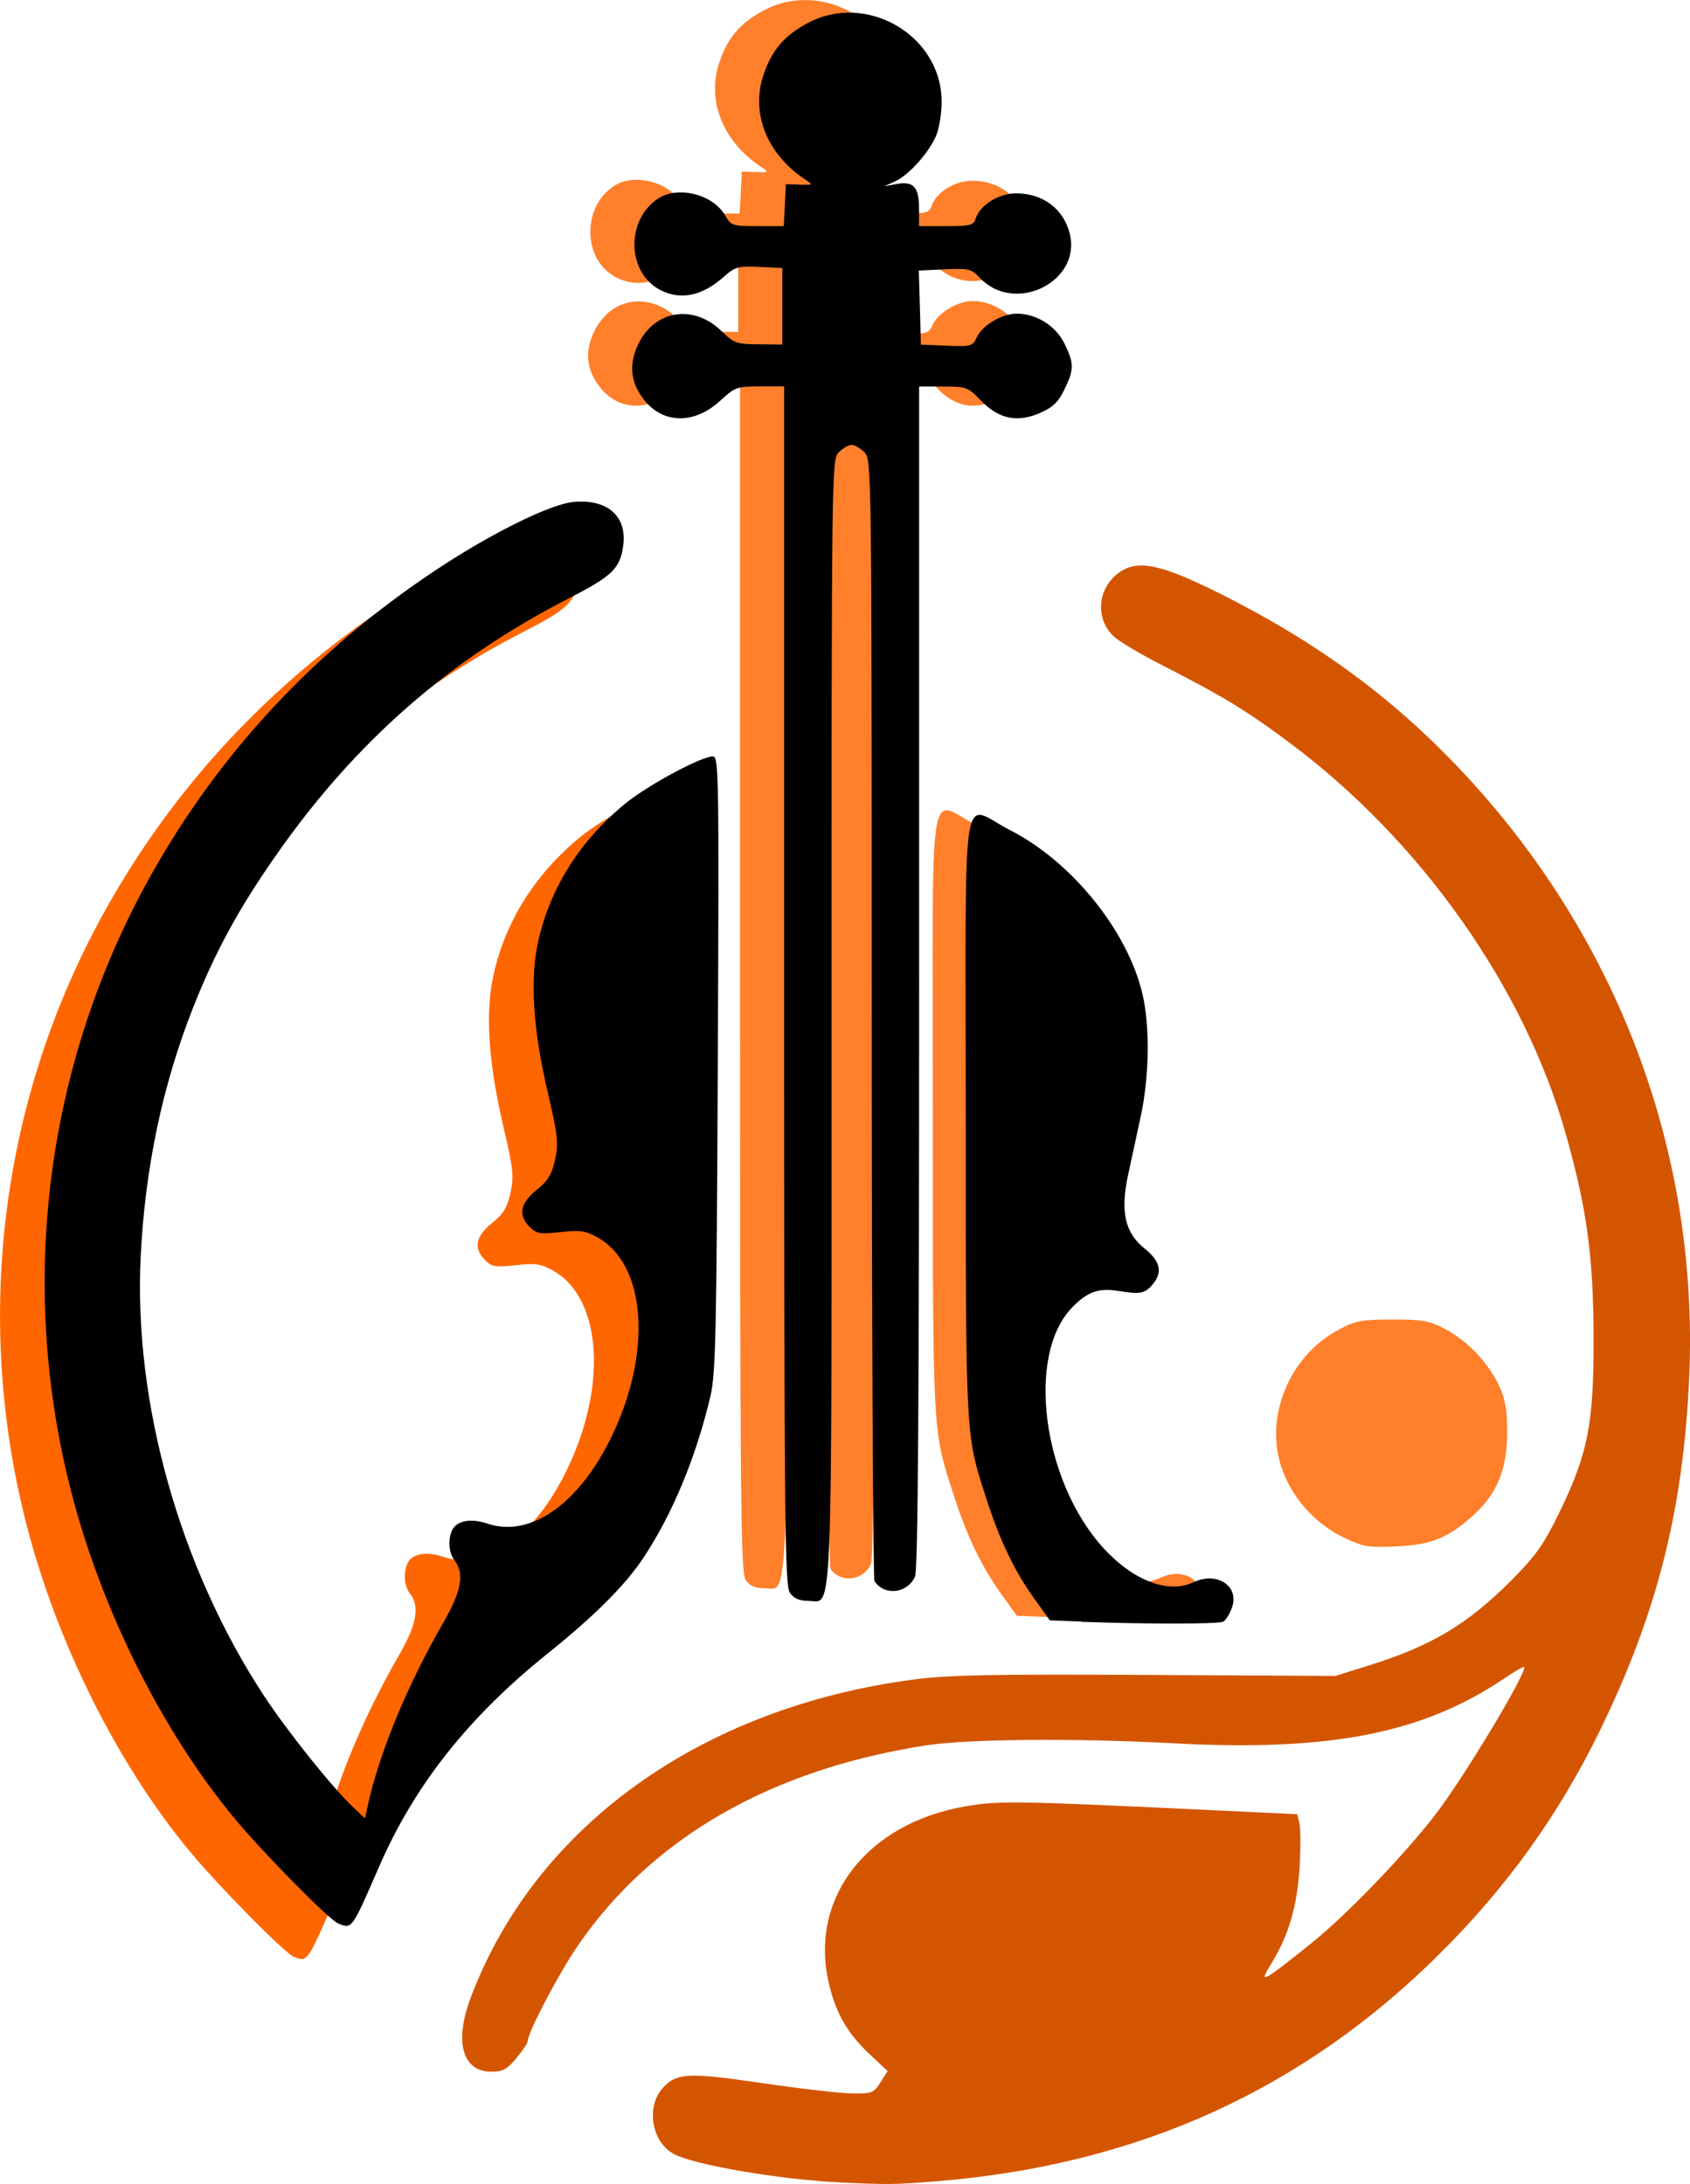 <?xml version="1.0" encoding="UTF-8" standalone="no"?>
<!-- Created with Inkscape (http://www.inkscape.org/) -->

<svg
   width="22mm"
   height="28.424mm"
   viewBox="0 0 22 28.424"
   version="1.1"
   id="svg33146"
   sodipodi:docname="logo2.svg"
   inkscape:version="1.2.2 (732a01da63, 2022-12-09)"
   xmlns:inkscape="http://www.inkscape.org/namespaces/inkscape"
   xmlns:sodipodi="http://sodipodi.sourceforge.net/DTD/sodipodi-0.dtd"
   xmlns="http://www.w3.org/2000/svg"
   xmlns:svg="http://www.w3.org/2000/svg">
  <sodipodi:namedview
     id="namedview33148"
     pagecolor="#ffffff"
     bordercolor="#000000"
     borderopacity="0.25"
     inkscape:showpageshadow="2"
     inkscape:pageopacity="0.0"
     inkscape:pagecheckerboard="0"
     inkscape:deskcolor="#d1d1d1"
     inkscape:document-units="mm"
     showgrid="false"
     inkscape:zoom="2.9540685"
     inkscape:cx="-84.629048"
     inkscape:cy="77.181691"
     inkscape:window-width="1920"
     inkscape:window-height="1009"
     inkscape:window-x="-8"
     inkscape:window-y="-8"
     inkscape:window-maximized="1"
     inkscape:current-layer="layer1" />
  <defs
     id="defs33143">
    <rect
       x="422.75"
       y="730"
       width="109.5"
       height="29"
       id="rect25186" />
  </defs>
  <g
     inkscape:label="Layer 1"
     inkscape:groupmode="layer"
     id="layer1"
     transform="translate(-43.321,-42.646)">
    <path
       style="fill:#d45500;fill-opacity:1;stroke-width:0.047"
       d="m 54.248,71.049 c -0.78,-0.038 -1.877,-0.225 -2.15,-0.367 -0.295,-0.152 -0.374,-0.623 -0.145,-0.866 0.182,-0.194 0.328,-0.2 1.299,-0.058 0.496,0.073 1.022,0.133 1.17,0.134 0.249,0.003 0.275,-0.009 0.361,-0.145 l 0.093,-0.147 -0.229,-0.214 c -0.305,-0.285 -0.46,-0.563 -0.547,-0.977 -0.226,-1.086 0.521,-2.032 1.779,-2.252 0.438,-0.077 0.639,-0.074 3.057,0.04 l 1.271,0.06 0.029,0.115 c 0.016,0.063 0.017,0.321 0.003,0.572 -0.03,0.504 -0.143,0.893 -0.366,1.253 -0.175,0.283 -0.13,0.26 0.529,-0.269 0.498,-0.401 1.328,-1.275 1.692,-1.784 0.431,-0.603 1.14,-1.804 1.064,-1.803 -0.019,9.9e-5 -0.131,0.065 -0.249,0.145 -1.062,0.72 -2.273,0.958 -4.319,0.848 -1.26,-0.068 -2.665,-0.056 -3.203,0.026 -2.023,0.31 -3.576,1.201 -4.539,2.601 -0.254,0.369 -0.658,1.139 -0.658,1.252 0,0.023 -0.066,0.121 -0.146,0.218 -0.122,0.148 -0.175,0.177 -0.329,0.177 -0.375,0 -0.483,-0.389 -0.267,-0.962 0.84,-2.231 3.001,-3.781 5.777,-4.143 0.443,-0.058 1.03,-0.069 3.014,-0.058 l 2.463,0.013 0.427,-0.133 c 0.831,-0.259 1.299,-0.539 1.883,-1.128 0.301,-0.304 0.406,-0.452 0.604,-0.858 0.378,-0.776 0.453,-1.157 0.45,-2.295 -0.003,-1.039 -0.086,-1.657 -0.355,-2.615 C 63.173,55.503 61.822,53.588 60.097,52.304 59.55,51.896 59.235,51.705 58.497,51.328 58.196,51.176 57.893,50.997 57.822,50.931 c -0.249,-0.231 -0.217,-0.631 0.067,-0.833 0.246,-0.175 0.546,-0.111 1.332,0.283 1.229,0.617 2.188,1.316 3.064,2.232 2.076,2.172 3.154,5.006 3.026,7.954 -0.075,1.718 -0.418,3.077 -1.165,4.606 -0.531,1.087 -1.203,2.025 -2.076,2.893 -1.786,1.779 -3.935,2.753 -6.54,2.967 -0.55,0.045 -0.664,0.047 -1.281,0.016 z"
       id="path1710" />
    <path
       style="fill:#ff7f2a;stroke-width:0.047"
       d="m 53.029,63.209 c -0.066,-0.094 -0.074,-0.922 -0.074,-7.902 v -7.796 h -0.315 c -0.301,0 -0.324,0.009 -0.518,0.187 -0.339,0.312 -0.751,0.303 -0.999,-0.023 -0.174,-0.228 -0.193,-0.47 -0.057,-0.734 0.219,-0.427 0.715,-0.498 1.07,-0.153 0.167,0.162 0.197,0.173 0.487,0.175 l 0.308,0.003 v -0.498 -0.498 l -0.3,-0.014 c -0.277,-0.013 -0.312,-0.004 -0.468,0.134 -0.28,0.246 -0.557,0.302 -0.821,0.166 -0.436,-0.225 -0.451,-0.913 -0.026,-1.191 0.258,-0.169 0.715,-0.053 0.871,0.221 0.076,0.133 0.093,0.139 0.421,0.139 l 0.342,2.98e-4 0.014,-0.273 0.014,-0.273 0.18,0.006 c 0.176,0.005 0.177,0.005 0.071,-0.067 -0.501,-0.333 -0.712,-0.866 -0.542,-1.365 0.107,-0.315 0.263,-0.5 0.559,-0.663 0.769,-0.425 1.759,0.146 1.759,1.015 0,0.149 -0.032,0.347 -0.07,0.439 -0.093,0.222 -0.354,0.514 -0.532,0.596 l -0.143,0.066 0.156,-0.029 c 0.221,-0.042 0.295,0.038 0.295,0.317 v 0.231 h 0.353 c 0.308,0 0.356,-0.011 0.382,-0.093 0.057,-0.181 0.3,-0.334 0.529,-0.334 0.351,0 0.62,0.204 0.699,0.529 0.15,0.622 -0.715,1.048 -1.167,0.575 -0.118,-0.123 -0.147,-0.13 -0.462,-0.115 l -0.337,0.016 0.014,0.482 0.013,0.482 0.336,0.014 c 0.319,0.013 0.338,0.007 0.391,-0.107 0.072,-0.159 0.326,-0.31 0.522,-0.31 0.256,-2.73e-4 0.509,0.16 0.622,0.393 0.125,0.258 0.125,0.332 -0.003,0.594 -0.079,0.163 -0.15,0.232 -0.312,0.303 -0.299,0.132 -0.539,0.083 -0.772,-0.157 -0.173,-0.178 -0.191,-0.185 -0.493,-0.185 h -0.314 v 7.686 c 0,5.532 -0.015,7.718 -0.053,7.802 -0.101,0.222 -0.397,0.256 -0.528,0.06 -0.019,-0.029 -0.035,-3.325 -0.036,-7.325 -7.94e-4,-7.209 -0.001,-7.274 -0.096,-7.368 -0.052,-0.052 -0.127,-0.095 -0.166,-0.095 -0.039,0 -0.114,0.043 -0.166,0.095 -0.094,0.094 -0.095,0.158 -0.095,7.382 0,8.102 0.022,7.567 -0.307,7.567 -0.114,0 -0.184,-0.031 -0.236,-0.105 z"
       id="path25105" />
    <path
       style="fill:#ff7f2a;stroke-width:0.047"
       d="m 56.972,63.691 -0.414,-0.016 -0.216,-0.302 c -0.248,-0.348 -0.44,-0.751 -0.612,-1.287 -0.271,-0.842 -0.266,-0.745 -0.266,-4.983 0,-4.517 -0.074,-4.043 0.578,-3.711 0.8,0.407 1.529,1.308 1.722,2.13 0.098,0.417 0.09,1.07 -0.02,1.584 -0.05,0.235 -0.125,0.581 -0.166,0.769 -0.104,0.48 -0.043,0.754 0.213,0.96 0.208,0.167 0.24,0.311 0.104,0.47 -0.1,0.118 -0.162,0.129 -0.439,0.084 -0.261,-0.043 -0.406,0.007 -0.606,0.213 -0.605,0.619 -0.39,2.264 0.41,3.137 0.386,0.421 0.842,0.594 1.164,0.442 0.314,-0.149 0.611,0.051 0.502,0.338 -0.028,0.075 -0.077,0.152 -0.108,0.172 -0.054,0.034 -0.973,0.035 -1.847,0.003 z"
       id="path1716-7" />
    <path
       style="fill:#ff7f2a;stroke-width:0.047"
       d="m 60.805,62.652 c -0.352,-0.17 -0.646,-0.491 -0.784,-0.857 -0.257,-0.679 0.069,-1.498 0.736,-1.849 0.211,-0.111 0.294,-0.127 0.691,-0.127 0.397,0 0.48,0.015 0.691,0.127 0.288,0.152 0.564,0.445 0.702,0.745 0.076,0.166 0.101,0.312 0.1,0.599 -8.06e-4,0.469 -0.129,0.79 -0.426,1.063 -0.331,0.305 -0.559,0.399 -1.02,0.419 -0.368,0.017 -0.428,0.006 -0.69,-0.12 z"
       id="path1720" />
    <path
       style="fill:#000000;stroke-width:0.047"
       d="m 53.603,63.373 c -0.066,-0.094 -0.074,-0.922 -0.074,-7.902 v -7.796 h -0.315 c -0.301,0 -0.324,0.009 -0.518,0.187 -0.339,0.312 -0.751,0.303 -0.999,-0.023 -0.174,-0.228 -0.193,-0.47 -0.057,-0.734 0.219,-0.427 0.715,-0.498 1.07,-0.153 0.167,0.162 0.197,0.173 0.487,0.175 l 0.308,0.003 v -0.498 -0.498 l -0.3,-0.014 c -0.277,-0.013 -0.312,-0.004 -0.468,0.134 -0.28,0.246 -0.557,0.302 -0.821,0.166 -0.436,-0.225 -0.451,-0.913 -0.026,-1.191 0.258,-0.169 0.715,-0.053 0.871,0.221 0.076,0.133 0.093,0.139 0.421,0.139 l 0.342,2.98e-4 0.014,-0.273 0.014,-0.273 0.18,0.006 c 0.176,0.005 0.177,0.005 0.071,-0.067 -0.501,-0.333 -0.712,-0.866 -0.542,-1.365 0.107,-0.315 0.263,-0.5 0.559,-0.663 0.769,-0.425 1.759,0.146 1.759,1.015 0,0.149 -0.032,0.347 -0.07,0.439 -0.093,0.222 -0.354,0.514 -0.532,0.596 l -0.143,0.066 0.156,-0.029 c 0.221,-0.042 0.295,0.038 0.295,0.317 v 0.231 h 0.353 c 0.308,0 0.356,-0.011 0.382,-0.093 0.057,-0.181 0.3,-0.334 0.529,-0.334 0.351,0 0.62,0.204 0.699,0.529 0.15,0.622 -0.715,1.048 -1.167,0.575 -0.118,-0.123 -0.147,-0.13 -0.462,-0.115 l -0.337,0.016 0.014,0.482 0.013,0.482 0.336,0.014 c 0.319,0.013 0.338,0.007 0.391,-0.107 0.072,-0.159 0.326,-0.31 0.522,-0.31 0.256,-2.73e-4 0.509,0.16 0.622,0.393 0.125,0.258 0.125,0.332 -0.003,0.594 -0.079,0.163 -0.15,0.232 -0.312,0.303 -0.299,0.132 -0.539,0.083 -0.772,-0.157 -0.173,-0.178 -0.191,-0.185 -0.493,-0.185 h -0.314 v 7.686 c 0,5.532 -0.015,7.718 -0.053,7.802 -0.101,0.222 -0.397,0.256 -0.528,0.06 -0.019,-0.029 -0.035,-3.325 -0.036,-7.325 -7.94e-4,-7.209 -0.001,-7.274 -0.096,-7.368 -0.052,-0.052 -0.127,-0.095 -0.166,-0.095 -0.039,0 -0.114,0.043 -0.166,0.095 -0.094,0.094 -0.095,0.158 -0.095,7.382 0,8.102 0.022,7.567 -0.307,7.567 -0.114,0 -0.184,-0.031 -0.236,-0.105 z"
       id="path1718" />
    <path
       style="fill:#000000;stroke-width:0.047"
       d="m 57.401,63.75 -0.414,-0.016 -0.216,-0.302 c -0.248,-0.348 -0.44,-0.751 -0.612,-1.287 -0.271,-0.842 -0.266,-0.745 -0.266,-4.983 0,-4.517 -0.074,-4.043 0.578,-3.711 0.8,0.407 1.529,1.308 1.722,2.13 0.098,0.417 0.09,1.07 -0.02,1.584 -0.05,0.235 -0.125,0.581 -0.166,0.769 -0.104,0.48 -0.043,0.754 0.213,0.96 0.208,0.167 0.24,0.311 0.104,0.47 -0.1,0.118 -0.162,0.129 -0.439,0.084 -0.261,-0.043 -0.406,0.007 -0.606,0.213 -0.605,0.619 -0.39,2.264 0.41,3.137 0.386,0.421 0.842,0.594 1.164,0.442 0.314,-0.149 0.611,0.051 0.502,0.338 -0.028,0.075 -0.077,0.152 -0.108,0.172 -0.054,0.034 -0.973,0.035 -1.847,0.003 z"
       id="path1716" />
    <path
       style="fill:#ff6600;stroke-width:0.047"
       d="m 47.141,68.11 c -0.118,-0.049 -0.966,-0.908 -1.342,-1.36 -0.951,-1.143 -1.746,-2.738 -2.141,-4.294 -0.689,-2.711 -0.311,-5.574 1.054,-8.001 0.892,-1.585 2.121,-2.904 3.673,-3.94 0.729,-0.487 1.509,-0.875 1.819,-0.905 0.442,-0.042 0.701,0.184 0.649,0.568 -0.04,0.296 -0.143,0.397 -0.702,0.683 -1.558,0.797 -2.781,1.867 -3.807,3.332 -0.5,0.713 -0.808,1.28 -1.097,2.015 -0.395,1.006 -0.62,2.08 -0.676,3.231 -0.092,1.897 0.509,4.036 1.603,5.704 0.31,0.472 0.897,1.205 1.172,1.463 l 0.146,0.137 0.029,-0.137 c 0.145,-0.687 0.514,-1.586 0.992,-2.414 0.233,-0.404 0.275,-0.635 0.146,-0.805 -0.074,-0.097 -0.09,-0.252 -0.039,-0.382 0.051,-0.134 0.241,-0.175 0.461,-0.1 0.562,0.191 1.197,-0.253 1.622,-1.134 0.53,-1.098 0.449,-2.234 -0.183,-2.589 -0.156,-0.088 -0.226,-0.098 -0.484,-0.07 -0.266,0.029 -0.313,0.021 -0.4,-0.066 -0.154,-0.154 -0.125,-0.309 0.089,-0.482 0.15,-0.121 0.198,-0.2 0.241,-0.394 0.047,-0.217 0.037,-0.312 -0.097,-0.883 -0.191,-0.819 -0.232,-1.467 -0.123,-1.957 0.155,-0.697 0.545,-1.314 1.134,-1.795 0.295,-0.241 0.989,-0.614 1.141,-0.614 0.076,0 0.08,0.253 0.063,3.998 -0.016,3.515 -0.027,4.038 -0.096,4.33 -0.188,0.795 -0.492,1.528 -0.87,2.099 -0.238,0.359 -0.636,0.757 -1.249,1.249 -1.029,0.825 -1.73,1.711 -2.189,2.763 -0.365,0.838 -0.356,0.825 -0.54,0.749 z"
       id="path1714" />
    <path
       style="fill:#000000;stroke-width:0.047"
       d="m 47.722,67.679 c -0.118,-0.049 -0.966,-0.908 -1.342,-1.36 -0.951,-1.143 -1.746,-2.738 -2.141,-4.294 -0.689,-2.711 -0.311,-5.574 1.054,-8.001 0.892,-1.585 2.121,-2.904 3.673,-3.94 0.729,-0.487 1.509,-0.875 1.819,-0.905 0.442,-0.042 0.701,0.184 0.649,0.568 -0.04,0.296 -0.143,0.397 -0.702,0.683 -1.558,0.797 -2.781,1.867 -3.807,3.332 -0.5,0.713 -0.808,1.28 -1.097,2.015 -0.395,1.006 -0.62,2.08 -0.676,3.231 -0.092,1.897 0.509,4.036 1.603,5.704 0.31,0.472 0.897,1.205 1.172,1.463 l 0.146,0.137 0.029,-0.137 c 0.145,-0.687 0.514,-1.586 0.992,-2.414 0.233,-0.404 0.275,-0.635 0.146,-0.805 -0.074,-0.097 -0.09,-0.252 -0.039,-0.382 0.051,-0.134 0.241,-0.175 0.461,-0.1 0.562,0.191 1.197,-0.253 1.622,-1.134 0.53,-1.098 0.449,-2.234 -0.183,-2.589 -0.156,-0.088 -0.226,-0.098 -0.484,-0.07 -0.266,0.029 -0.313,0.021 -0.4,-0.066 -0.154,-0.154 -0.125,-0.309 0.089,-0.482 0.15,-0.121 0.198,-0.2 0.241,-0.394 0.047,-0.217 0.037,-0.312 -0.097,-0.883 -0.191,-0.819 -0.232,-1.467 -0.123,-1.957 0.155,-0.697 0.545,-1.314 1.134,-1.795 0.295,-0.241 0.989,-0.614 1.141,-0.614 0.076,0 0.08,0.253 0.063,3.998 -0.016,3.515 -0.027,4.038 -0.096,4.33 -0.188,0.795 -0.492,1.528 -0.87,2.099 -0.238,0.359 -0.636,0.757 -1.249,1.249 -1.029,0.825 -1.73,1.711 -2.189,2.763 -0.365,0.838 -0.356,0.825 -0.54,0.749 z"
       id="path1714-9" />
  </g>
</svg>
